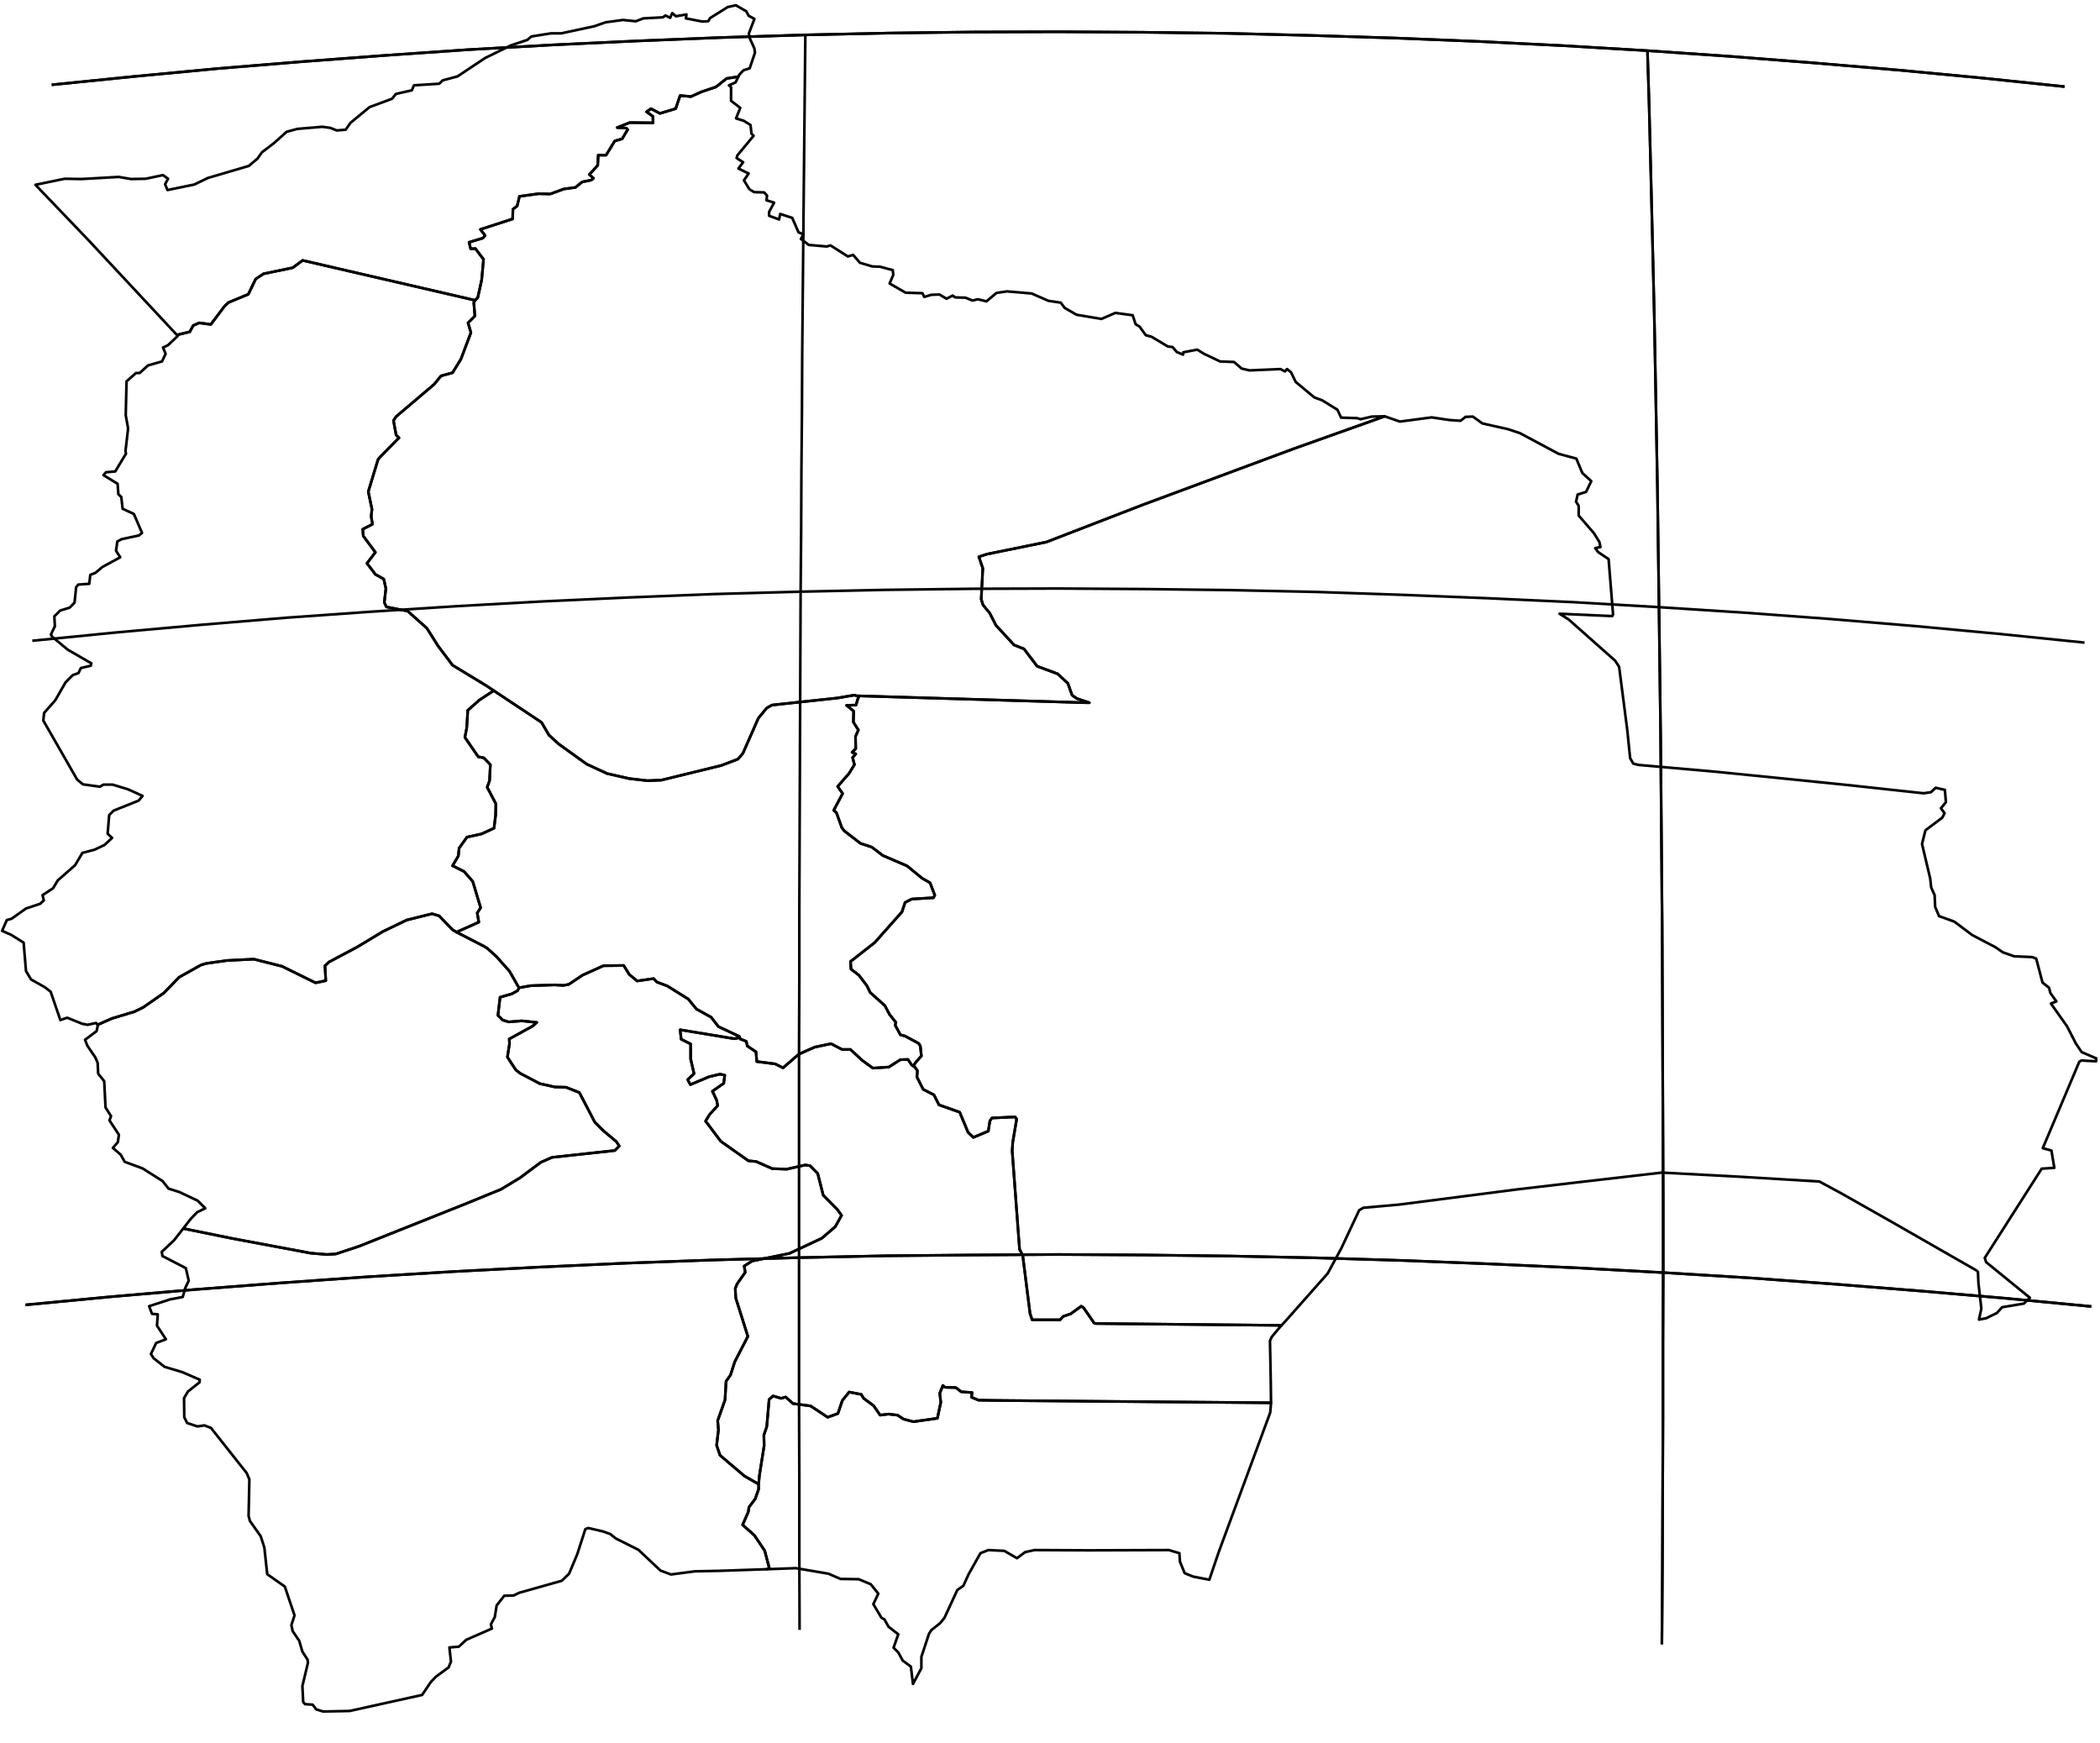 <?xml version="1.0" encoding="utf-8"?><!DOCTYPE svg  PUBLIC '-//W3C//DTD SVG 1.1//EN'  'http://www.w3.org/Graphics/SVG/1.1/DTD/svg11.dtd'><svg enable_background="new 0 0 800 664" height="664px" pretty_print="False" style="stroke-linejoin: round; stroke:#000; fill: none;" version="1.1" viewBox="0 0 800 664" width="800px" xmlns="http://www.w3.org/2000/svg" xmlns:xlink="http://www.w3.org/1999/xlink"><defs><style type="text/css"><![CDATA[path { fill-rule: evenodd; }]]></style></defs><g class="" id="bol"><path d="M188.1,263.1L182.6,266.7L178.2,270.6L177.8,277.3L177.1,280.9L182.2,288.3L184.3,288.7L186.8,291.3L186.5,297.4L185.6,299.9L188.9,306.2L188.8,310.6L188.2,315.5L183.4,317.7L177.9,318.9L174.9,323.1L174.6,326.1L172.4,329.8L176.8,332.0L180.1,335.8L183.1,345.8L181.8,347.8L182.4,351.3L173.9,355.1L184.6,360.6L185.8,361.4L189.2,364.5L194.1,370.0L197.7,376.3L202.2,375.5L211.3,375.2L214.6,375.4L216.7,375.0L221.9,371.5L229.9,367.9L237.6,367.8L239.7,371.2L242.7,373.7L249.0,372.8L250.2,374.1L254.2,375.6L262.2,380.6L265.3,384.4L270.9,387.5L273.7,391.1L281.6,394.8L281.8,395.3L282.0,395.8L284.3,396.7L284.7,398.5L288.0,400.7L288.3,404.4L295.3,405.3L298.3,406.8L304.3,401.6L310.4,398.9L316.6,397.6L320.8,399.8L324.0,399.8L328.4,403.9L332.5,406.9L338.6,406.5L343.0,403.7L345.9,403.6L347.3,405.7L347.9,406.1L349.0,404.5L351.0,402.3L350.6,398.5L350.0,397.5L344.8,394.7L343.0,394.2L341.0,390.5L341.3,389.5L338.9,386.5L337.1,383.1L331.5,378.1L330.3,375.6L327.2,371.5L324.2,369.2L324.0,366.3L333.2,359.1L343.6,347.4L344.8,343.8L347.3,342.5L355.6,342.0L356.1,341.0L354.3,336.3L351.3,334.6L345.6,329.9L336.3,325.9L332.1,322.7L327.8,321.3L321.6,316.5L320.7,315.3L318.6,309.5L317.6,308.7L321.0,302.3L319.1,299.6L323.4,294.7L325.5,291.3L324.8,288.6L326.0,287.2L324.6,286.6L326.0,285.2L325.9,280.6L327.0,278.1L325.1,275.1L325.2,270.9L322.5,268.7L326.1,268.6L326.8,266.2L327.3,265.1L326.4,265.1L325.5,264.8L319.1,265.9L294.1,268.6L292.1,269.7L288.9,273.6L283.0,287.0L281.1,289.2L274.8,291.6L251.9,297.2L246.6,297.4L239.7,296.6L231.3,294.7L223.5,291.1L212.8,283.4L209.1,280.0L206.3,275.2L188.1,263.1Z " data-name="Cochabamba"/><path d="M289.0,565.4L289.3,562.1L291.1,550.7L291.0,546.7L292.1,543.5L293.0,533.1L294.5,531.8L297.6,532.7L299.3,532.2L302.1,534.7L308.8,535.6L315.3,539.9L319.2,538.5L320.9,533.5L323.5,530.3L328.1,531.2L329.0,532.7L332.8,535.5L335.3,539.1L338.4,538.7L341.9,539.1L344.2,540.6L347.9,541.6L357.1,540.3L358.4,534.2L358.0,530.8L359.2,527.8L360.0,528.5L364.1,528.6L366.2,530.2L370.3,530.5L370.1,532.3L372.8,533.4L378.9,533.5L484.2,534.4L484.1,526.2L483.8,510.8L484.4,509.4L486.8,506.5L488.2,504.9L417.4,504.2L416.8,504.0L412.8,498.2L411.9,497.6L407.9,500.5L405.0,501.5L403.8,502.8L393.2,502.8L392.4,500.4L389.6,478.2L388.4,475.9L385.6,438.5L385.8,435.2L387.3,426.3L386.7,425.5L377.9,425.9L377.1,427.0L376.5,430.9L370.8,433.3L368.8,431.4L365.6,423.7L357.7,420.9L355.8,417.1L351.7,415.0L349.3,410.3L349.5,407.9L348.6,406.6L347.9,406.1L347.3,405.7L345.9,403.6L343.0,403.7L338.6,406.5L332.5,406.9L328.4,403.9L324.0,399.8L320.8,399.8L316.6,397.6L310.4,398.9L304.3,401.6L298.3,406.8L295.3,405.3L288.3,404.4L288.0,400.7L284.7,398.5L284.3,396.7L282.0,395.8L281.8,395.3L279.7,395.7L259.1,392.3L259.5,395.9L263.1,397.7L263.1,403.4L264.4,409.0L262.0,411.3L263.0,413.2L270.1,410.2L274.3,409.2L276.1,409.6L275.7,412.7L271.4,415.7L273.0,419.1L273.4,421.2L270.3,424.6L268.8,427.1L274.6,434.8L285.1,442.2L288.1,442.5L294.2,445.2L299.7,445.4L306.8,443.8L308.6,444.1L311.5,447.0L313.6,455.3L319.1,460.9L320.6,463.0L318.2,467.3L313.1,471.7L300.7,477.5L286.5,480.4L283.5,482.3L283.9,484.7L280.8,489.1L280.1,490.9L280.3,494.5L284.9,509.1L279.9,518.8L278.3,523.8L276.6,526.2L276.2,533.3L273.4,541.2L273.7,544.7L273.0,550.6L274.3,554.4L283.6,562.3L289.0,565.4Z " data-name="Chuquisaca"/><path d="M281.3,29.2L276.8,29.9L272.8,33.1L267.2,35.0L263.2,36.8L259.1,36.4L257.4,41.4L251.4,43.2L248.0,41.4L246.3,42.6L248.7,44.3L248.8,46.8L239.9,46.7L235.1,48.6L238.6,48.8L239.1,49.4L237.0,52.9L234.2,53.7L230.9,59.1L227.9,59.1L227.7,63.0L224.5,66.5L226.1,67.9L225.3,68.6L221.8,69.3L219.2,71.4L214.8,72.0L209.6,73.9L205.2,73.8L197.9,74.8L197.0,78.5L195.4,79.7L195.3,83.4L183.0,87.4L184.8,89.7L184.0,90.7L178.7,92.3L179.3,94.8L181.1,94.7L184.2,98.8L183.5,106.6L182.0,113.4L181.0,114.4L180.5,115.2L180.9,120.4L178.3,123.0L179.4,126.7L175.6,136.8L172.4,142.0L168.0,143.2L165.4,146.4L150.9,158.7L149.9,160.2L150.9,165.7L152.0,166.8L144.7,174.2L144.0,175.1L140.3,187.3L141.7,194.0L141.4,196.7L141.9,199.7L138.2,201.6L138.4,204.2L143.0,210.4L139.8,214.6L143.0,218.8L146.2,220.6L147.0,224.2L146.4,229.5L147.2,231.2L155.3,232.8L162.6,239.3L166.9,246.1L172.4,253.4L185.4,261.3L188.1,263.1L206.3,275.2L209.1,280.0L212.8,283.4L223.5,291.1L231.3,294.7L239.7,296.6L246.6,297.4L251.9,297.2L274.8,291.6L281.1,289.2L283.0,287.0L288.9,273.6L292.1,269.7L294.1,268.6L319.1,265.9L325.5,264.8L326.4,265.1L327.3,265.1L413.7,267.7L415.0,267.7L410.2,266.1L408.4,264.8L406.8,260.3L402.9,256.7L395.1,253.8L390.1,247.2L386.3,245.7L379.4,238.2L377.0,233.5L374.5,230.5L373.8,228.3L374.4,216.5L372.9,212.1L376.0,211.1L398.6,206.5L435.1,192.4L492.7,171.0L527.5,158.6L527.2,158.6L522.6,158.7L518.3,159.7L517.0,159.3L510.9,159.1L509.5,156.1L503.7,152.5L500.7,151.4L493.6,145.5L491.8,141.8L490.3,140.6L489.5,141.5L487.8,140.6L476.0,141.1L473.0,140.4L470.1,137.9L464.8,137.7L458.7,134.8L456.1,133.2L450.8,134.2L450.7,135.1L448.3,134.1L446.7,132.2L444.9,132.0L438.7,128.3L436.5,127.7L434.1,124.4L432.6,123.5L431.5,120.1L424.9,119.2L419.6,121.5L410.1,119.9L405.6,117.3L404.1,115.3L399.4,114.6L393.0,111.8L383.6,111.0L379.6,111.6L375.8,114.8L372.5,114.0L370.5,114.5L367.8,113.4L363.9,113.3L362.9,112.6L360.6,113.8L357.9,112.2L354.8,112.3L352.1,113.1L351.4,111.7L345.0,111.5L338.9,108.0L340.3,104.7L340.1,102.9L335.2,101.6L332.3,101.5L327.6,100.1L325.0,97.1L323.0,97.7L316.4,93.5L314.9,93.9L308.1,93.3L305.1,91.0L306.1,89.3L304.2,88.5L301.8,83.0L297.2,81.5L296.8,83.6L293.0,82.2L293.0,80.7L294.9,77.2L292.0,76.3L292.2,74.5L291.1,73.3L287.3,73.2L285.5,72.1L283.4,68.7L285.2,66.1L281.3,64.2L283.1,61.8L280.6,60.2L280.9,59.2L287.1,51.7L286.3,51.0L285.9,47.6L283.3,46.0L280.4,45.1L282.0,41.1L278.5,38.4L278.5,33.2L277.7,32.5L280.2,31.4L281.3,29.2L281.3,29.2Z " data-name="El Beni"/><path d="M37.2,390.4L42.6,388.0L51.2,385.4L54.5,383.8L62.4,378.3L68.2,372.3L76.6,367.6L78.7,367.0L86.5,365.9L96.7,365.4L107.4,368.1L120.2,374.4L124.1,373.6L123.8,367.9L125.3,366.5L136.2,360.7L145.8,354.9L154.9,350.5L164.6,348.1L167.3,348.9L172.4,354.2L173.9,355.1L182.4,351.3L181.8,347.8L183.1,345.8L180.1,335.8L176.8,332.0L172.4,329.8L174.6,326.1L174.9,323.1L177.9,318.9L183.4,317.7L188.2,315.5L188.8,310.6L188.9,306.2L185.6,299.9L186.5,297.4L186.8,291.3L184.3,288.7L182.2,288.3L177.1,280.9L177.8,277.3L178.2,270.6L182.6,266.7L188.1,263.1L185.4,261.3L172.4,253.4L166.9,246.1L162.6,239.3L155.3,232.8L147.2,231.2L146.4,229.5L147.0,224.2L146.2,220.6L143.0,218.8L139.8,214.6L143.0,210.4L138.4,204.2L138.2,201.6L141.9,199.7L141.4,196.7L141.7,194.0L140.3,187.3L144.0,175.1L144.7,174.2L152.0,166.8L150.9,165.7L149.9,160.2L150.9,158.7L165.4,146.4L168.0,143.2L172.4,142.0L175.6,136.8L179.4,126.7L178.3,123.0L180.9,120.4L180.5,115.2L181.0,114.4L115.3,99.2L111.5,102.0L100.4,104.3L97.4,106.3L94.6,112.1L86.9,115.3L85.5,116.7L80.3,123.6L75.9,123.0L73.6,124.0L72.3,126.4L67.4,127.6L67.7,128.0L64.0,131.5L62.1,132.4L63.1,134.8L61.7,137.7L56.4,139.2L53.2,142.1L51.8,142.1L48.2,145.3L47.9,158.2L48.8,163.2L47.8,171.9L48.0,172.8L43.9,179.6L40.4,179.9L39.4,181.0L44.8,184.3L45.1,188.3L46.2,189.3L46.7,193.8L51.0,195.8L54.1,203.0L52.9,204.0L46.3,205.4L44.7,206.3L44.2,209.8L45.8,212.3L39.0,216.0L36.4,218.2L34.4,219.0L34.0,222.4L29.8,222.7L29.0,223.7L28.4,229.6L26.5,231.5L22.9,232.6L20.7,234.8L20.9,238.6L19.4,241.7L19.8,242.5L25.8,247.5L34.8,252.7L34.6,253.6L30.8,254.5L29.9,256.4L27.7,257.2L25.0,259.9L21.1,266.7L16.8,271.6L16.5,274.5L29.4,297.0L31.6,298.8L38.1,299.7L39.4,298.9L42.9,298.9L48.8,300.7L54.3,303.2L52.8,305.0L43.3,308.8L41.6,310.5L41.0,317.6L42.7,319.2L39.8,321.9L36.0,323.7L31.4,324.9L28.6,329.6L22.0,335.4L20.2,338.4L16.2,341.0L16.7,343.0L15.3,344.3L9.9,346.1L4.4,350.0L2.6,350.5L0.8,354.6L4.2,356.1L9.0,359.1L9.9,369.9L11.8,373.1L17.1,376.1L19.3,377.8L23.0,388.6L25.6,387.7L31.3,390.0L33.4,390.4L36.6,389.7L37.2,390.4Z " data-name="La Paz"/><path d="M172.4,354.2L167.3,348.9L164.6,348.1L154.9,350.5L145.8,354.9L136.2,360.7L125.3,366.5L123.8,367.9L124.1,373.6L120.2,374.4L107.4,368.1L96.7,365.4L86.5,365.9L78.7,367.0L76.6,367.6L68.2,372.3L62.4,378.3L54.5,383.8L51.2,385.4L42.6,388.0L37.2,390.4L37.3,390.5L36.8,392.8L32.4,396.1L33.3,398.4L36.3,402.8L37.2,404.9L37.4,409.0L39.7,411.9L40.2,421.9L42.3,425.2L41.7,426.8L45.3,432.3L44.9,435.1L43.0,437.3L46.0,439.9L47.5,442.6L54.3,445.1L61.9,449.9L64.2,452.8L68.3,454.1L75.3,457.4L78.2,460.3L75.1,461.8L72.7,464.3L69.8,468.0L88.5,471.8L118.4,477.4L124.5,477.9L127.9,477.7L136.7,474.8L177.1,458.7L190.8,453.1L198.1,448.7L206.0,442.8L210.3,440.9L234.2,438.3L235.9,436.6L234.8,434.9L229.9,430.8L226.6,427.5L220.7,416.2L215.6,414.2L211.4,414.1L205.6,412.8L198.2,408.9L196.5,407.6L193.3,402.7L194.1,397.6L194.0,395.8L202.9,390.9L204.5,389.5L198.8,388.9L193.8,389.3L191.5,388.6L189.7,386.8L190.5,379.9L195.0,378.6L197.2,377.4L197.7,376.3L194.1,370.0L189.2,364.5L185.8,361.4L184.6,360.6L173.9,355.1L172.4,354.2Z " data-name="Oruro"/><path d="M281.6,28.5L283.2,26.8L285.6,26.0L287.6,20.1L287.4,18.5L285.5,14.3L285.3,12.7L287.4,7.2L285.2,6.0L284.3,4.3L280.3,2.0L277.2,2.7L270.5,6.9L269.8,8.1L267.5,8.2L261.3,7.0L261.5,5.5L257.5,6.2L256.1,5.0L255.3,6.8L253.5,5.9L252.5,6.6L245.1,7.0L242.2,8.1L237.3,7.6L230.7,8.5L226.4,10.0L213.8,12.7L209.9,12.7L202.4,13.9L200.9,15.2L194.6,17.3L184.8,22.1L174.3,29.1L168.7,30.6L167.3,31.9L157.7,32.5L156.9,34.4L150.8,35.8L149.4,37.6L140.8,40.8L133.5,46.8L131.7,49.4L128.3,49.7L125.8,48.7L122.8,48.3L113.3,49.1L109.2,50.2L104.4,54.5L99.8,58.0L98.1,60.4L94.8,63.2L79.2,67.8L74.0,70.3L63.8,72.4L62.9,70.2L64.0,68.1L62.1,66.7L55.5,68.1L49.9,68.2L45.2,67.4L31.1,68.2L24.6,68.1L13.5,70.4L33.8,91.6L65.8,125.9L67.4,127.6L72.3,126.4L73.6,124.0L75.9,123.0L80.3,123.6L85.5,116.7L86.9,115.3L94.6,112.1L97.4,106.3L100.4,104.3L111.5,102.0L115.3,99.2L181.0,114.4L182.0,113.4L183.5,106.6L184.2,98.8L181.1,94.7L179.3,94.8L178.7,92.3L184.0,90.7L184.8,89.7L183.0,87.4L195.3,83.4L195.4,79.7L197.0,78.5L197.9,74.8L205.2,73.8L209.6,73.9L214.8,72.0L219.2,71.4L221.8,69.3L225.3,68.6L226.1,67.9L224.5,66.5L227.7,63.0L227.9,59.1L230.9,59.1L234.2,53.7L237.0,52.9L239.1,49.4L238.6,48.8L235.1,48.6L239.9,46.7L248.8,46.8L248.7,44.3L246.3,42.6L248.0,41.4L251.4,43.2L257.4,41.4L259.1,36.4L263.2,36.8L267.2,35.0L272.8,33.1L276.8,29.9L281.3,29.2L281.6,28.5Z " data-name="Pando"/><path d="M197.7,376.3L197.2,377.4L195.0,378.6L190.5,379.9L189.7,386.8L191.5,388.6L193.8,389.3L198.8,388.9L204.5,389.5L202.9,390.9L194.0,395.8L194.1,397.6L193.3,402.7L196.5,407.6L198.2,408.9L205.6,412.8L211.4,414.1L215.6,414.2L220.7,416.2L226.6,427.5L229.9,430.8L234.8,434.9L235.9,436.6L234.2,438.3L210.3,440.9L206.0,442.8L198.1,448.7L190.8,453.1L177.1,458.7L136.7,474.8L127.9,477.7L124.5,477.9L118.4,477.4L88.5,471.8L69.8,468.0L66.3,472.5L61.6,476.9L61.9,478.5L70.8,483.1L71.9,487.9L70.6,490.6L69.6,494.1L64.8,495.0L56.8,497.6L57.9,500.5L60.1,500.7L59.8,505.0L63.2,510.2L59.5,511.6L57.5,515.8L58.5,517.4L62.7,520.7L69.4,522.7L76.1,525.6L76.0,526.6L71.6,530.1L70.1,532.6L70.2,539.9L71.3,542.1L75.2,543.4L77.9,543.0L80.4,544.0L94.0,561.2L95.0,563.6L94.7,577.5L95.2,579.4L99.3,585.2L100.7,589.5L101.8,599.7L108.5,604.4L112.2,615.4L111.0,619.1L111.5,621.4L114.0,625.1L115.2,629.2L117.2,632.3L117.3,633.5L115.2,642.3L115.5,648.4L116.2,649.2L119.1,649.4L120.5,651.2L123.1,652.0L133.2,651.8L160.8,645.7L164.1,640.8L166.0,638.8L170.9,635.2L171.8,633.0L171.2,627.6L174.8,627.3L177.6,624.7L187.4,620.4L187.0,618.8L188.5,616.0L189.2,611.6L192.1,607.9L195.7,607.8L197.7,606.8L214.0,602.2L216.8,599.5L219.9,592.1L223.0,582.5L224.1,582.1L229.7,583.4L232.5,584.4L234.6,586.1L243.2,590.4L251.6,598.3L255.6,599.8L264.7,598.6L274.5,598.4L292.0,597.8L293.1,597.5L291.3,590.7L287.4,584.9L282.9,580.9L285.1,575.9L285.3,574.2L287.7,571.0L289.0,567.3L289.0,565.4L283.6,562.3L274.3,554.4L273.0,550.6L273.7,544.7L273.4,541.2L276.2,533.3L276.6,526.2L278.3,523.8L279.9,518.8L284.9,509.1L280.3,494.5L280.1,490.9L280.8,489.1L283.9,484.7L283.5,482.3L286.5,480.4L300.7,477.5L313.1,471.7L318.2,467.3L320.6,463.0L319.1,460.9L313.6,455.3L311.5,447.0L308.6,444.1L306.8,443.8L299.7,445.4L294.2,445.2L288.1,442.5L285.1,442.2L274.6,434.8L268.8,427.1L270.3,424.6L273.4,421.2L273.0,419.1L271.4,415.7L275.7,412.7L276.1,409.6L274.3,409.2L270.1,410.2L263.0,413.2L262.0,411.3L264.4,409.0L263.1,403.4L263.1,397.7L259.5,395.9L259.1,392.3L279.7,395.7L281.8,395.3L281.6,394.8L273.7,391.1L270.9,387.5L265.3,384.4L262.2,380.6L254.2,375.6L250.2,374.1L249.0,372.8L242.7,373.7L239.7,371.2L237.6,367.8L229.9,367.9L221.9,371.5L216.7,375.0L214.6,375.4L211.3,375.2L202.2,375.5L197.7,376.3Z " data-name="Potosí"/><path d="M527.5,158.6L492.7,171.0L435.1,192.4L398.6,206.5L376.0,211.1L372.9,212.1L374.4,216.5L373.8,228.3L374.5,230.5L377.0,233.5L379.4,238.2L386.3,245.7L390.1,247.2L395.1,253.8L402.9,256.7L406.8,260.3L408.4,264.8L410.2,266.1L415.0,267.7L413.7,267.7L327.3,265.1L326.8,266.2L326.1,268.6L322.5,268.7L325.2,270.9L325.1,275.1L327.0,278.1L325.9,280.6L326.0,285.2L324.6,286.6L326.0,287.2L324.8,288.6L325.5,291.3L323.4,294.7L319.1,299.6L321.0,302.3L317.6,308.7L318.6,309.5L320.7,315.3L321.6,316.5L327.8,321.3L332.1,322.7L336.3,325.9L345.6,329.9L351.3,334.6L354.3,336.3L356.1,341.0L355.6,342.0L347.3,342.5L344.8,343.8L343.6,347.4L333.2,359.1L324.0,366.3L324.2,369.2L327.2,371.5L330.3,375.6L331.5,378.1L337.1,383.1L338.9,386.5L341.3,389.5L341.0,390.5L343.0,394.2L344.8,394.7L350.0,397.5L350.6,398.5L351.0,402.3L349.0,404.5L347.9,406.1L348.6,406.6L349.5,407.9L349.3,410.3L351.7,415.0L355.8,417.1L357.7,420.9L365.6,423.7L368.8,431.4L370.8,433.3L376.5,430.9L377.1,427.0L377.9,425.9L386.7,425.5L387.3,426.3L385.8,435.2L385.6,438.5L388.4,475.9L389.6,478.2L392.4,500.4L393.2,502.8L403.8,502.8L405.0,501.5L407.9,500.5L411.9,497.6L412.8,498.2L416.8,504.0L417.4,504.2L488.2,504.9L489.6,503.4L505.8,485.1L511.0,475.5L517.8,461.0L519.4,460.1L532.9,458.9L578.8,453.0L601.1,450.4L633.1,446.7L663.2,448.3L693.1,450.1L701.6,454.7L719.8,465.0L752.8,483.9L753.5,484.5L753.7,488.9L754.8,498.5L753.9,502.7L756.6,502.2L760.7,500.2L762.7,498.0L771.0,496.6L773.3,494.4L756.6,480.8L756.1,479.2L777.8,445.2L782.6,444.9L781.5,438.3L778.2,437.4L792.1,404.5L792.9,404.0L798.5,404.3L798.6,403.2L793.0,400.8L790.8,397.5L787.4,390.9L781.3,382.3L783.4,381.5L781.1,378.3L780.6,376.3L778.1,374.3L775.7,365.2L774.2,364.6L767.3,364.3L763.0,362.8L760.1,360.8L751.3,356.2L744.5,351.1L738.7,349.0L737.2,345.5L737.0,341.0L735.7,338.1L735.3,334.6L732.2,321.5L733.5,316.3L739.9,311.5L740.8,309.8L739.4,307.9L741.3,305.6L740.9,300.9L737.4,300.1L735.6,301.8L732.8,302.2L703.3,299.0L653.7,294.0L624.2,291.4L622.2,290.9L621.0,288.8L619.9,278.0L616.8,254.0L615.3,251.7L597.6,236.0L594.1,233.8L614.2,234.7L614.5,234.1L612.8,213.0L608.8,210.3L607.7,208.8L609.7,208.4L609.3,206.5L607.2,203.1L601.4,196.4L601.4,192.7L600.4,191.1L601.0,188.4L604.2,187.4L606.2,183.3L602.8,180.2L600.5,174.7L593.8,172.9L579.0,165.0L574.5,163.5L564.7,161.3L561.1,158.7L558.3,158.8L556.4,160.3L552.1,160.0L545.4,159.0L533.3,160.6L527.8,158.7L527.5,158.6Z " data-name="Santa Cruz"/><path d="M289.0,565.4L289.0,567.3L287.7,571.0L285.3,574.2L285.1,575.9L282.9,580.9L287.4,584.9L291.3,590.7L293.1,597.5L292.0,597.8L303.2,597.4L315.6,599.5L320.2,601.5L327.1,601.6L331.7,603.5L334.6,607.1L332.7,611.1L335.8,616.3L336.9,616.9L338.5,619.7L342.2,622.6L340.4,627.7L342.2,629.5L343.9,632.6L347.0,634.9L347.8,641.5L351.0,635.5L351.0,631.2L353.9,622.4L354.8,621.0L358.2,618.3L359.8,616.3L364.7,605.7L367.0,604.1L369.0,599.7L373.5,591.7L376.5,590.5L382.6,590.8L387.4,593.6L390.5,591.3L394.1,590.5L414.8,590.6L445.3,590.5L449.3,591.7L449.5,594.9L451.3,599.3L454.5,600.6L460.7,601.8L464.3,591.2L483.9,538.1L484.2,534.4L484.2,534.4L378.9,533.5L372.8,533.4L370.1,532.3L370.3,530.5L366.2,530.2L364.1,528.6L360.0,528.5L359.2,527.8L358.0,530.8L358.4,534.2L357.1,540.3L347.9,541.6L344.2,540.6L341.9,539.1L338.4,538.7L335.3,539.1L332.8,535.5L329.0,532.7L328.1,531.2L323.5,530.3L320.9,533.5L319.2,538.5L315.3,539.9L308.8,535.6L302.1,534.7L299.3,532.2L297.6,532.7L294.5,531.8L293.0,533.1L292.1,543.5L291.0,546.7L291.1,550.7L289.3,562.1L289.0,565.4Z " data-name="Tarija"/></g><g class="" id="graticule"><path d="M19.7,32.3L51.4,29.1L83.1,26.1L114.9,23.5L146.8,21.1L178.7,18.9L210.7,17.1L242.7,15.6L274.8,14.3L306.8,13.3L338.9,12.6L371.1,12.2L403.2,12.1L435.3,12.3L467.4,12.7L499.5,13.5L531.6,14.5L563.6,15.8L595.6,17.4L627.6,19.3L659.5,21.5L691.4,24.0L723.2,26.7L754.9,29.7L786.5,33.0 "/><path d="M12.3,244.1L44.6,240.9L76.9,238.0L109.3,235.3L141.8,233.0L174.4,230.9L207.0,229.1L239.6,227.6L272.3,226.3L305.0,225.4L337.7,224.7L370.5,224.3L403.2,224.2L436.0,224.4L468.7,224.8L501.4,225.5L534.1,226.6L566.8,227.9L599.5,229.4L632.0,231.3L664.6,233.4L697.1,235.8L729.5,238.5L761.8,241.5L794.1,244.8 "/><path d="M9.7,497.1L42.2,494.0L74.8,491.2L107.4,488.7L140.1,486.4L172.9,484.4L205.7,482.7L238.6,481.2L271.5,480.0L304.4,479.1L337.3,478.4L370.3,478.1L403.3,477.9L436.2,478.1L469.2,478.5L502.1,479.2L535.0,480.2L567.9,481.5L600.8,483.0L633.6,484.8L666.3,486.8L699.0,489.2L731.6,491.8L764.2,494.6L796.7,497.7 "/><path d="M633.1,626.4L633.3,597.3L633.4,568.6L633.5,540.3L633.5,512.3L633.6,484.8L633.6,457.6L633.5,430.8L633.4,404.5L633.3,378.5L633.2,352.9L633.0,327.8L632.8,303.0L632.6,278.7L632.3,254.8L632.0,231.3L631.7,208.2L631.4,185.5L631.0,163.3L630.6,141.5L630.2,120.0L629.7,99.1L629.2,78.5L628.7,58.4L628.2,38.6L627.6,19.3 "/><path d="M304.6,620.9L304.5,591.7L304.5,563.0L304.4,534.6L304.4,506.7L304.4,479.1L304.4,451.9L304.4,425.1L304.4,398.7L304.5,372.7L304.5,347.1L304.6,322.0L304.7,297.2L304.8,272.8L304.9,248.9L305.0,225.4L305.2,202.3L305.3,179.6L305.5,157.3L305.6,135.5L305.8,114.1L306.0,93.1L306.2,72.5L306.4,52.3L306.6,32.6L306.8,13.3 "/></g><g class="" id="graticule_1"><path d="M19.7,32.3L51.4,29.1L83.1,26.1L114.9,23.5L146.8,21.1L178.7,18.9L210.7,17.1L242.7,15.6L274.8,14.3L306.8,13.3L338.9,12.6L371.1,12.2L403.2,12.1L435.3,12.3L467.4,12.7L499.5,13.5L531.6,14.5L563.6,15.8L595.6,17.4L627.6,19.3L659.5,21.5L691.4,24.0L723.2,26.7L754.9,29.7L786.5,33.0 "/><path d="M9.7,497.1L42.2,494.0L74.8,491.2L107.4,488.7L140.1,486.4L172.9,484.4L205.7,482.7L238.6,481.2L271.5,480.0L304.4,479.1L337.3,478.4L370.3,478.1L403.3,477.9L436.2,478.1L469.2,478.5L502.1,479.2L535.0,480.2L567.9,481.5L600.8,483.0L633.6,484.8L666.3,486.8L699.0,489.2L731.6,491.8L764.2,494.6L796.7,497.7 "/><path d="M633.1,626.4L633.3,597.3L633.4,568.6L633.5,540.3L633.5,512.3L633.6,484.8L633.6,457.6L633.5,430.8L633.4,404.5L633.3,378.5L633.2,352.9L633.0,327.8L632.8,303.0L632.6,278.7L632.3,254.8L632.0,231.3L631.7,208.2L631.4,185.5L631.0,163.3L630.6,141.5L630.2,120.0L629.7,99.1L629.2,78.5L628.7,58.4L628.2,38.6L627.6,19.3 "/></g></svg>